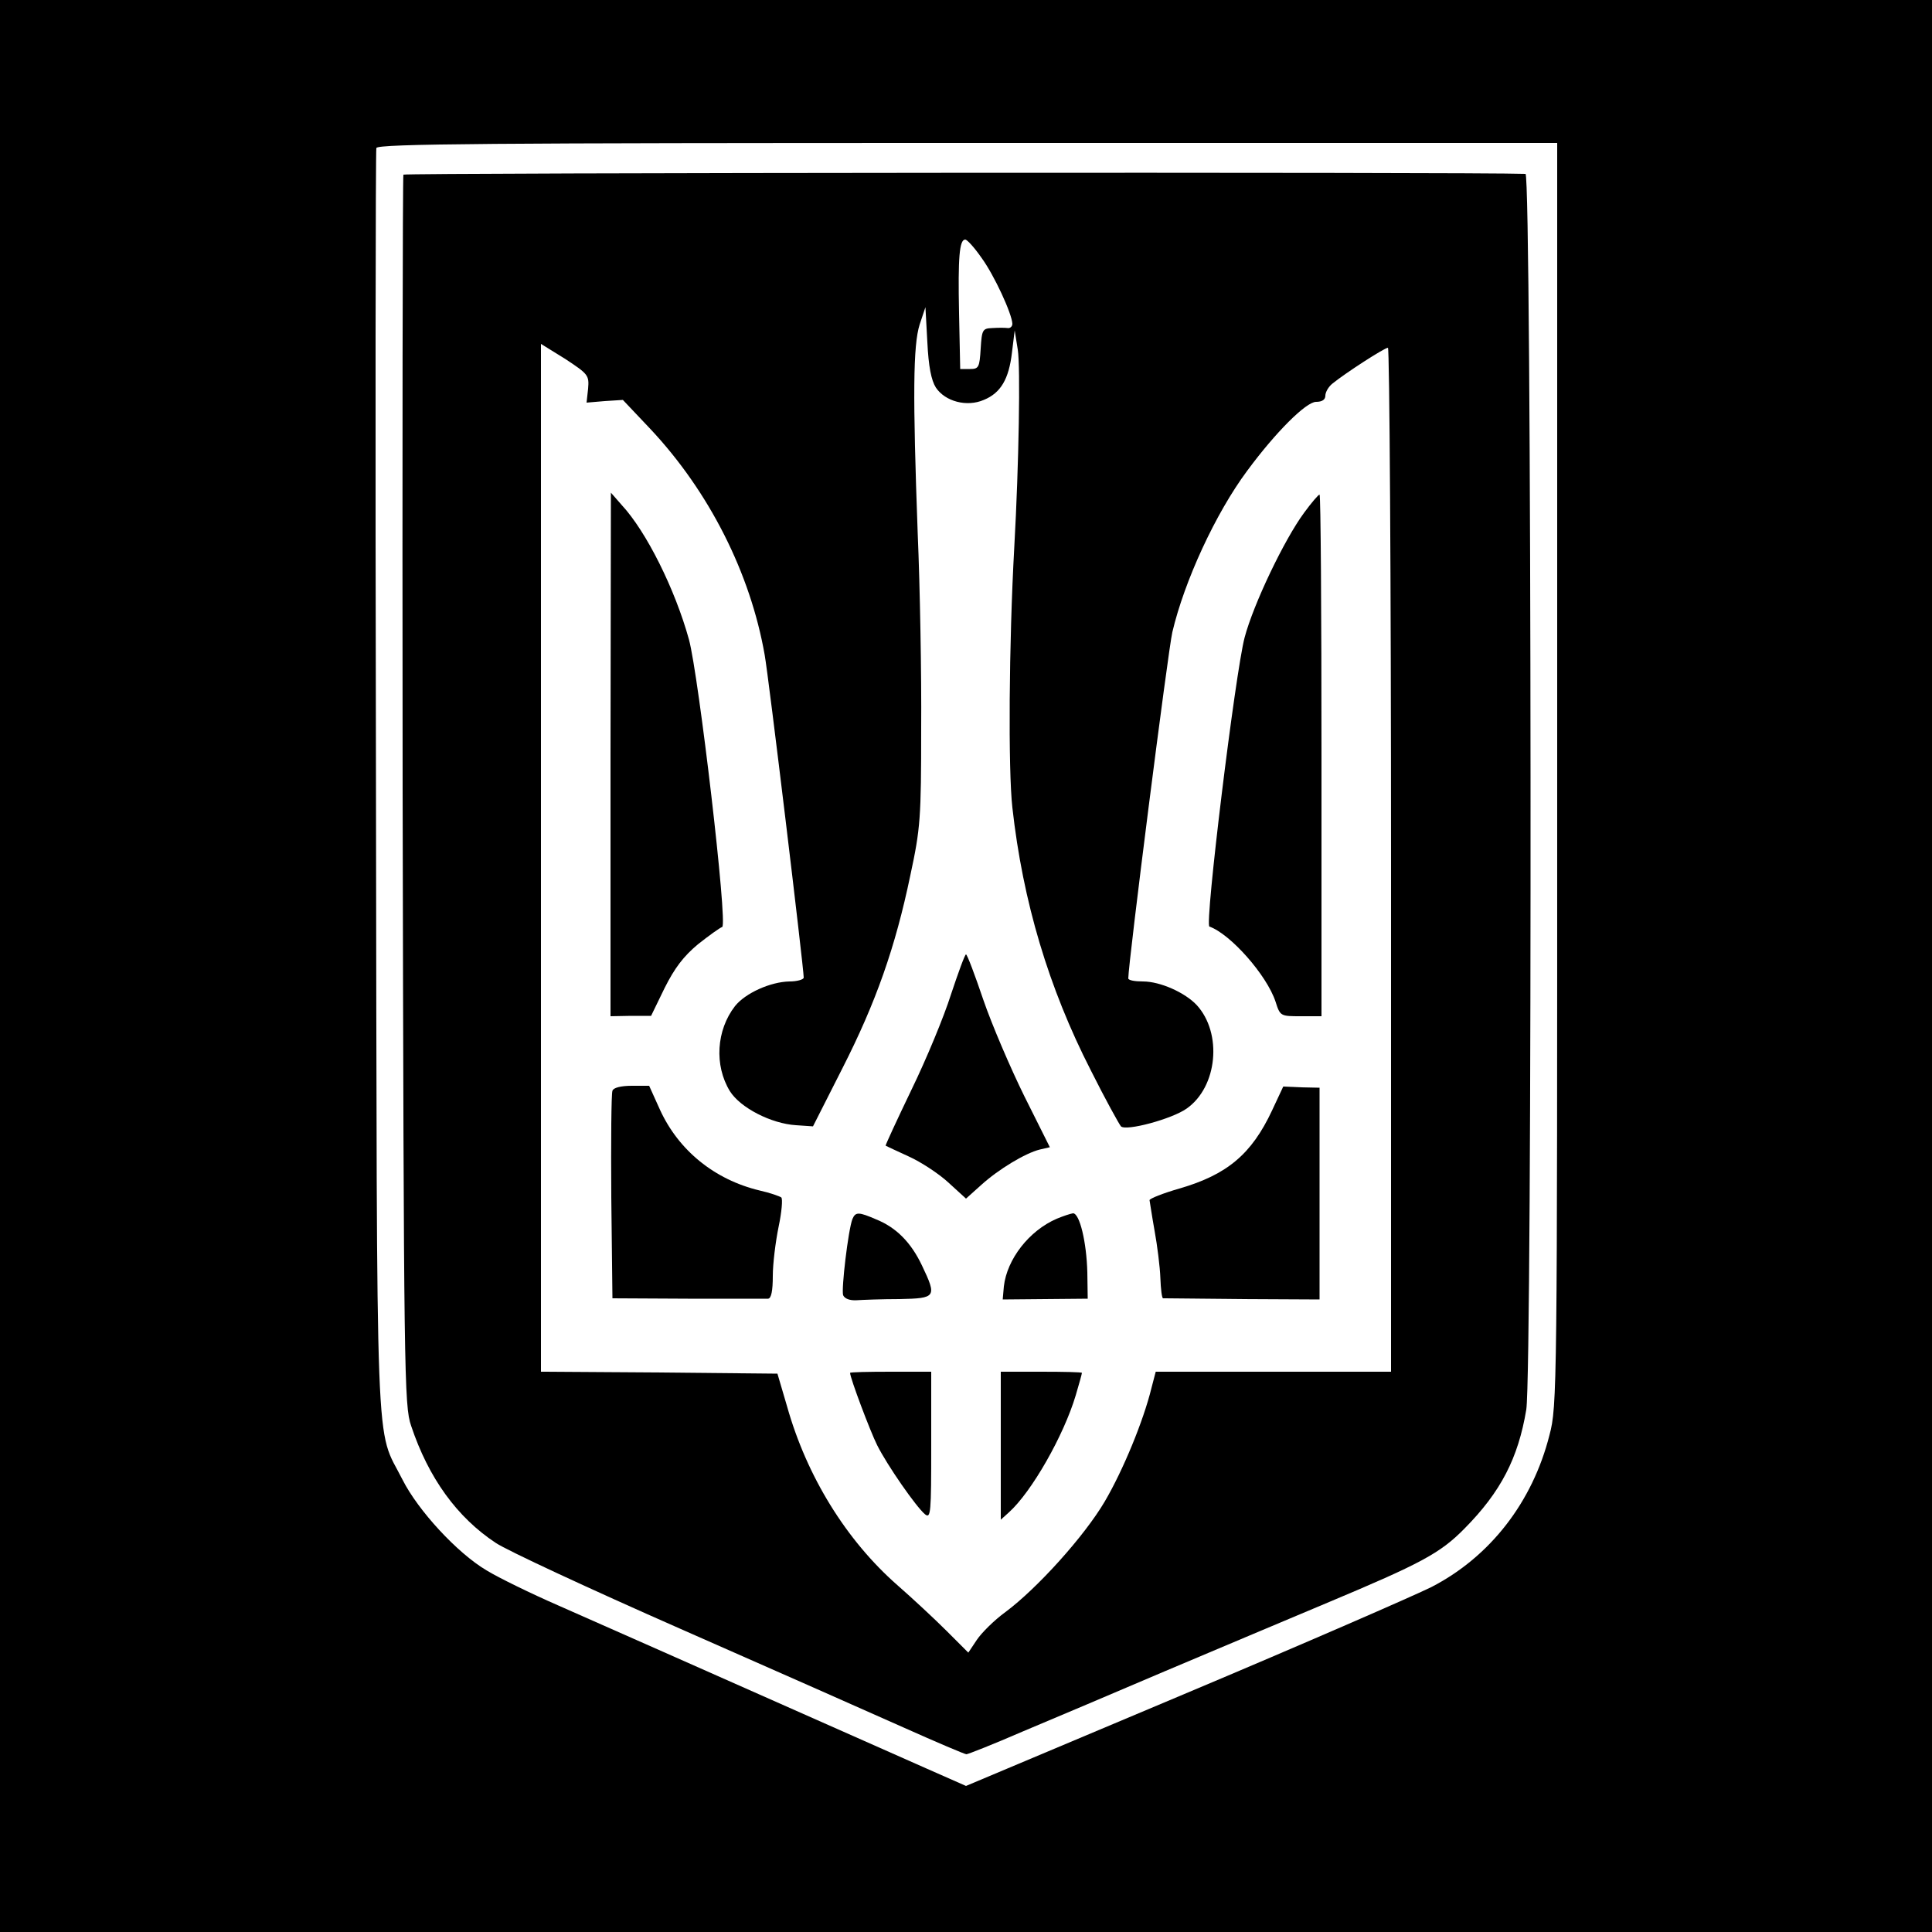 <?xml version="1.0" standalone="no"?>
<!DOCTYPE svg PUBLIC "-//W3C//DTD SVG 20010904//EN"
 "http://www.w3.org/TR/2001/REC-SVG-20010904/DTD/svg10.dtd">
<svg version="1.0" xmlns="http://www.w3.org/2000/svg"
 width="500pt" height="500pt" viewBox="0 0 500 500"
 preserveAspectRatio="xMidYMid meet">

<g transform="translate(0,500) scale(0.1,-0.1)"
fill="#000000" stroke="none">
<path d="M0 2500 l0 -2500 2500 0 2500 0 0 2500 0 2500 -2500 0 -2500 0 0
-2500z m4030 497 c0 -1593 0 -1636 -20 -1711 -44 -174 -154 -315 -305 -393
-44 -22 -333 -148 -642 -278 l-563 -237 -102 45 c-654 290 -842 373 -953 422
-71 31 -155 72 -186 91 -76 45 -177 155 -217 234 -72 143 -66 -5 -69 1805 -2
896 -1 1635 1 1642 4 11 304 13 1531 13 l1525 0 0 -1633z"/>
<path d="M1044 4548 c-2 -3 -3 -721 -2 -1595 3 -1516 4 -1591 22 -1643 45
-135 119 -237 219 -303 28 -19 243 -119 477 -222 234 -103 494 -218 579 -256
85 -38 158 -69 162 -69 4 0 70 26 146 59 76 32 242 102 368 156 127 54 316
133 420 177 243 102 292 128 355 192 94 95 139 182 160 308 16 100 14 3198 -2
3198 -126 5 -2901 3 -2904 -2z m1496 -215 c33 -45 79 -145 80 -171 0 -7 -6
-12 -12 -11 -7 1 -25 1 -40 0 -25 -1 -27 -4 -30 -53 -3 -49 -5 -53 -28 -53
l-25 0 -3 145 c-3 145 1 190 16 190 5 0 24 -21 42 -47z m-118 -336 c24 -36 80
-51 124 -32 44 18 65 54 73 123 l7 57 8 -50 c7 -44 3 -295 -9 -510 -14 -251
-16 -578 -5 -675 27 -243 94 -467 203 -680 37 -74 73 -139 78 -145 13 -13 132
19 170 46 80 56 93 195 26 268 -30 32 -94 61 -139 61 -21 0 -38 3 -38 8 0 40
103 849 114 896 31 132 112 308 194 418 73 99 152 178 178 178 16 0 24 6 24
16 0 9 8 23 18 31 33 27 135 93 144 93 4 0 8 -596 8 -1325 l0 -1325 -305 0
-304 0 -11 -42 c-21 -86 -74 -214 -121 -294 -53 -90 -175 -225 -257 -286 -29
-21 -62 -54 -74 -72 l-22 -33 -56 56 c-31 31 -88 84 -128 119 -132 116 -234
281 -285 462 l-25 85 -306 3 -306 2 0 1330 0 1330 63 -39 c59 -39 62 -42 59
-77 l-4 -36 47 4 47 3 71 -75 c153 -163 259 -374 296 -585 10 -55 101 -810
101 -835 0 -5 -17 -10 -37 -10 -49 -1 -114 -30 -141 -64 -48 -62 -54 -153 -13
-220 27 -43 107 -84 171 -88 l44 -3 76 150 c87 171 137 313 176 500 26 121 28
147 28 380 1 138 -3 365 -9 505 -13 357 -12 486 5 540 l15 45 5 -91 c3 -62 10
-98 22 -117z"/>
<path d="M1580 3048 l0 -678 53 1 52 0 35 72 c26 52 49 82 86 113 29 23 57 43
63 45 15 5 -61 652 -86 744 -36 130 -110 279 -174 348 l-28 32 -1 -677z"/>
<path d="M3375 3673 c-51 -69 -131 -236 -154 -323 -24 -91 -104 -744 -91 -748
54 -19 148 -125 171 -194 12 -38 13 -38 66 -38 l53 0 0 675 c0 371 -2 675 -5
675 -3 0 -21 -21 -40 -47z"/>
<path d="M2461 2426 c-18 -57 -64 -168 -102 -246 -38 -79 -68 -144 -67 -145 2
-1 29 -14 60 -28 31 -14 77 -44 102 -67 l46 -42 39 35 c45 41 115 83 152 92
l26 6 -66 132 c-36 73 -84 185 -106 249 -22 65 -42 118 -45 118 -3 0 -20 -47
-39 -104z"/>
<path d="M1585 2177 c-3 -7 -4 -130 -3 -275 l3 -262 195 -1 c107 0 201 0 208
0 8 1 12 20 12 59 0 31 7 88 15 127 8 38 11 72 7 76 -4 3 -29 12 -56 18 -117
28 -210 104 -258 209 l-28 62 -45 0 c-28 0 -48 -5 -50 -13z"/>
<path d="M3292 2126 c-53 -113 -116 -166 -240 -202 -42 -12 -77 -26 -77 -30 1
-5 6 -40 13 -79 7 -38 14 -94 15 -122 1 -29 4 -53 7 -53 3 0 95 -1 205 -2
l200 -1 0 274 0 274 -47 1 -47 2 -29 -62z"/>
<path d="M2206 1845 c-11 -29 -29 -182 -24 -197 4 -9 17 -14 35 -13 15 1 65 3
111 3 95 2 97 5 58 87 -28 59 -66 98 -118 119 -46 20 -54 20 -62 1z"/>
<path d="M2735 1846 c-72 -31 -129 -105 -137 -175 l-3 -34 110 1 110 1 -1 68
c-2 79 -20 153 -37 153 -7 -1 -25 -7 -42 -14z"/>
<path d="M2200 1447 c0 -13 52 -151 70 -187 26 -52 101 -160 124 -179 15 -12
16 4 16 178 l0 191 -105 0 c-58 0 -105 -1 -105 -3z"/>
<path d="M2590 1258 l0 -191 21 19 c59 53 142 199 173 303 9 30 16 56 16 58 0
2 -47 3 -105 3 l-105 0 0 -192z"/>
</g>
</svg>
